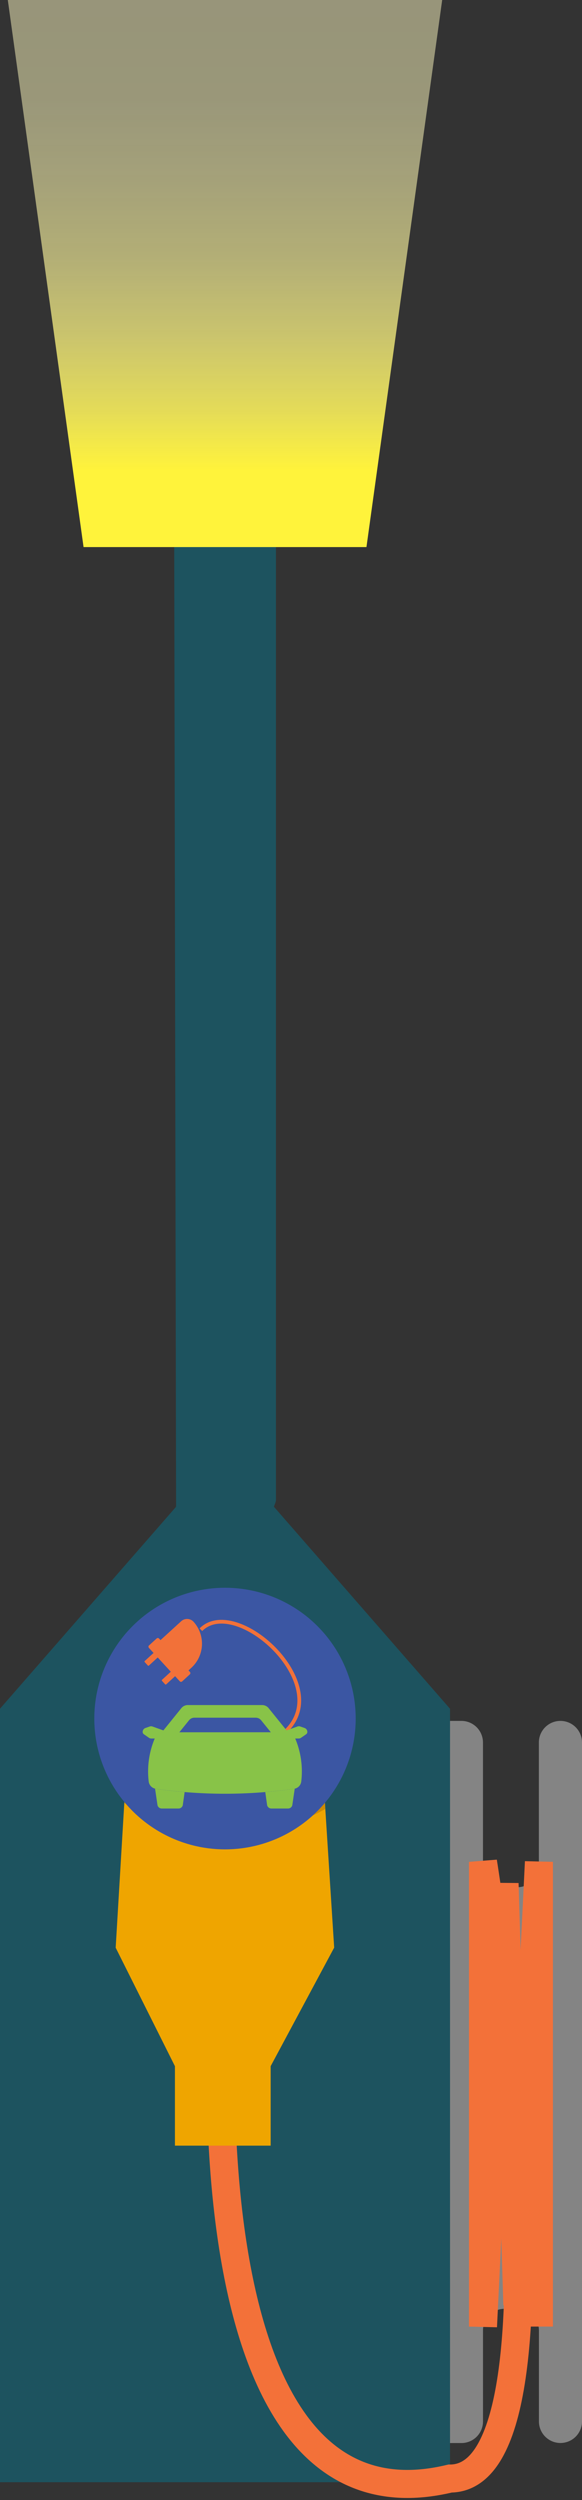 <svg id="Layer_1" data-name="Layer 1" xmlns="http://www.w3.org/2000/svg" xmlns:xlink="http://www.w3.org/1999/xlink" viewBox="0 0 311.54 1337.03"><rect x="0" y="0" width="311.54" height="1337.03" fill="#333333" stroke="none"/><defs><style>.cls-1{fill:#848484;}.cls-2{fill:#1d535f;}.cls-3{fill:url(#linear-gradient);}.cls-4,.cls-8{fill:none;stroke-miterlimit:10;}.cls-4{stroke:#f37139;stroke-width:15px;}.cls-5{fill:#efa500;}.cls-6{fill:#ce8a02;}.cls-7{fill:#3b56a3;}.cls-8{stroke:#f27139;stroke-width:2px;}.cls-9{fill:#88c348;}.cls-10{fill:#f27139;}</style><linearGradient id="linear-gradient" x1="120.44" y1="1043.67" x2="120.44" y2="1314.05" gradientTransform="matrix(1, 0, 0, -1, 0, 1321.96)" gradientUnits="userSpaceOnUse"><stop offset="0.1" stop-color="#fff33b"/><stop offset="0.22" stop-color="#fef45e" stop-opacity="0.87"/><stop offset="0.37" stop-color="#fef682" stop-opacity="0.74"/><stop offset="0.52" stop-color="#fef79d" stop-opacity="0.63"/><stop offset="0.68" stop-color="#fdf7b1" stop-opacity="0.56"/><stop offset="0.83" stop-color="#fdf8bd" stop-opacity="0.51"/><stop offset="1" stop-color="#fdf8c1" stop-opacity="0.5"/></linearGradient></defs><title>lamp8</title><g id="lamppost_and_chargwr" data-name="lamppost and chargwr"><path class="cls-1" d="M300,920.34h0a11.55,11.55,0,0,0-11.55,11.55v65.85a11.55,11.55,0,0,1-11.55,11.55h-6.84a11.55,11.55,0,0,1-11.53-11.56V931.88A11.55,11.55,0,0,0,247,920.34H217.05a11.55,11.55,0,0,0-11.51,11.54V1295a11.55,11.55,0,0,0,11.55,11.55H247A11.55,11.55,0,0,0,258.54,1295v-48.7a11.55,11.55,0,0,1,11.55-11.55h6.84a11.55,11.55,0,0,1,11.55,11.55h0V1295A11.55,11.55,0,0,0,300,1306.52h0A11.55,11.55,0,0,0,311.54,1295V931.88A11.55,11.55,0,0,0,300,920.34Z"/><path class="cls-2" d="M146.64,805.83c.33-1.31,1.08-2.45,1.08-3.71V292.58c0-10.33-12.19-18.82-27.27-18.82s-27.19,8.5-27.19,18.82l1,513.24c0,1.26-.33-1.31,0,0L0,913.82v413.67H240.9V913.86Z"/><polygon class="cls-3" points="4.18 0 44.73 292.58 196.16 292.58 236.7 0 4.18 0"/><path class="cls-4" d="M120.15,1053.86s-27.39,307.4,120.75,271.67c70.66,0,17.64-329.8,17.64-329.8v248.54l11.55-237,6.84,225.45,11.55-237v248.54"/><path class="cls-5" d="M66.54,964.19l-4.62,77.45L93.64,1105v42.5h51.24V1105l34-63.4-4.75-74.23C140.46,977.15,104.54,978.34,66.54,964.19Z"/><path class="cls-6" d="M174.17,967.4l-2.63-41.56-102.66.43-2.34,37.92C104.32,988.25,140.22,986.53,174.17,967.4Z"/><circle class="cls-7" cx="120.44" cy="919.09" r="69.96"/><path class="cls-8" d="M153.43,925.42c25.31-25.31-27.18-72.56-45.89-53.85"/><path class="cls-9" d="M83,956.58l1.32,8.93a2.38,2.38,0,0,0,2.45,1.69h8.61a2.38,2.38,0,0,0,2.45-1.69l1-7.1q-7.76-.65-15.52-1.76Z"/><path class="cls-9" d="M142,958.41l1,7.1a2.38,2.38,0,0,0,2.45,1.69H154a2.38,2.38,0,0,0,2.45-1.69l1.32-8.93-.37.07Q149.74,957.76,142,958.41Z"/><path class="cls-9" d="M163,924.12l-2.28-.79a2.23,2.23,0,0,0-1.48,0l-5.84,2.09-9.61-11.9a4.45,4.45,0,0,0-3.46-1.65H100.54a4.46,4.46,0,0,0-3.47,1.66l-9.61,11.89-5.85-2.08a2.22,2.22,0,0,0-1.48,0l-2.27.79a2.24,2.24,0,0,0-1.5,2.11,1.51,1.51,0,0,0,.65,1.24l2.7,1.88a2.23,2.23,0,0,0,1.27.4h1.85a45.46,45.46,0,0,0-3.23,23,4.45,4.45,0,0,0,3.4,3.81l.37.07q7.76,1.11,15.52,1.76a258.77,258.77,0,0,0,43.08,0q7.76-.65,15.52-1.76l.37-.07a4.46,4.46,0,0,0,3.4-3.81,45.46,45.46,0,0,0-3.23-23h1.86a2.22,2.22,0,0,0,1.27-.4l2.7-1.87a1.52,1.52,0,0,0,.66-1.25A2.23,2.23,0,0,0,163,924.12ZM96,926.43l5.19-6.43a3.68,3.68,0,0,1,2.86-1.37h32.87a3.67,3.67,0,0,1,2.85,1.36l5.2,6.43Z"/><path class="cls-10" d="M103.62,867.34h0a4.71,4.71,0,0,0-6.64-.29L85.92,877.14l-.77-.84a.91.91,0,0,0-1.28-.06L79.76,880a.91.91,0,0,0-.06,1.28L82.2,884l-4.74,4.32a.41.41,0,0,0,0,.57l1.69,1.85a.41.41,0,0,0,.57,0l4.71-4.32,7,7.63-4.71,4.32a.41.41,0,0,0,0,.57l1.69,1.85a.41.41,0,0,0,.57,0l4.75-4.36,2.5,2.73a.91.91,0,0,0,1.28.06l4.11-3.77a.91.91,0,0,0,.06-1.28l-.77-.84,1.69-1.55A17.46,17.46,0,0,0,103.62,867.34Z"/></g></svg>